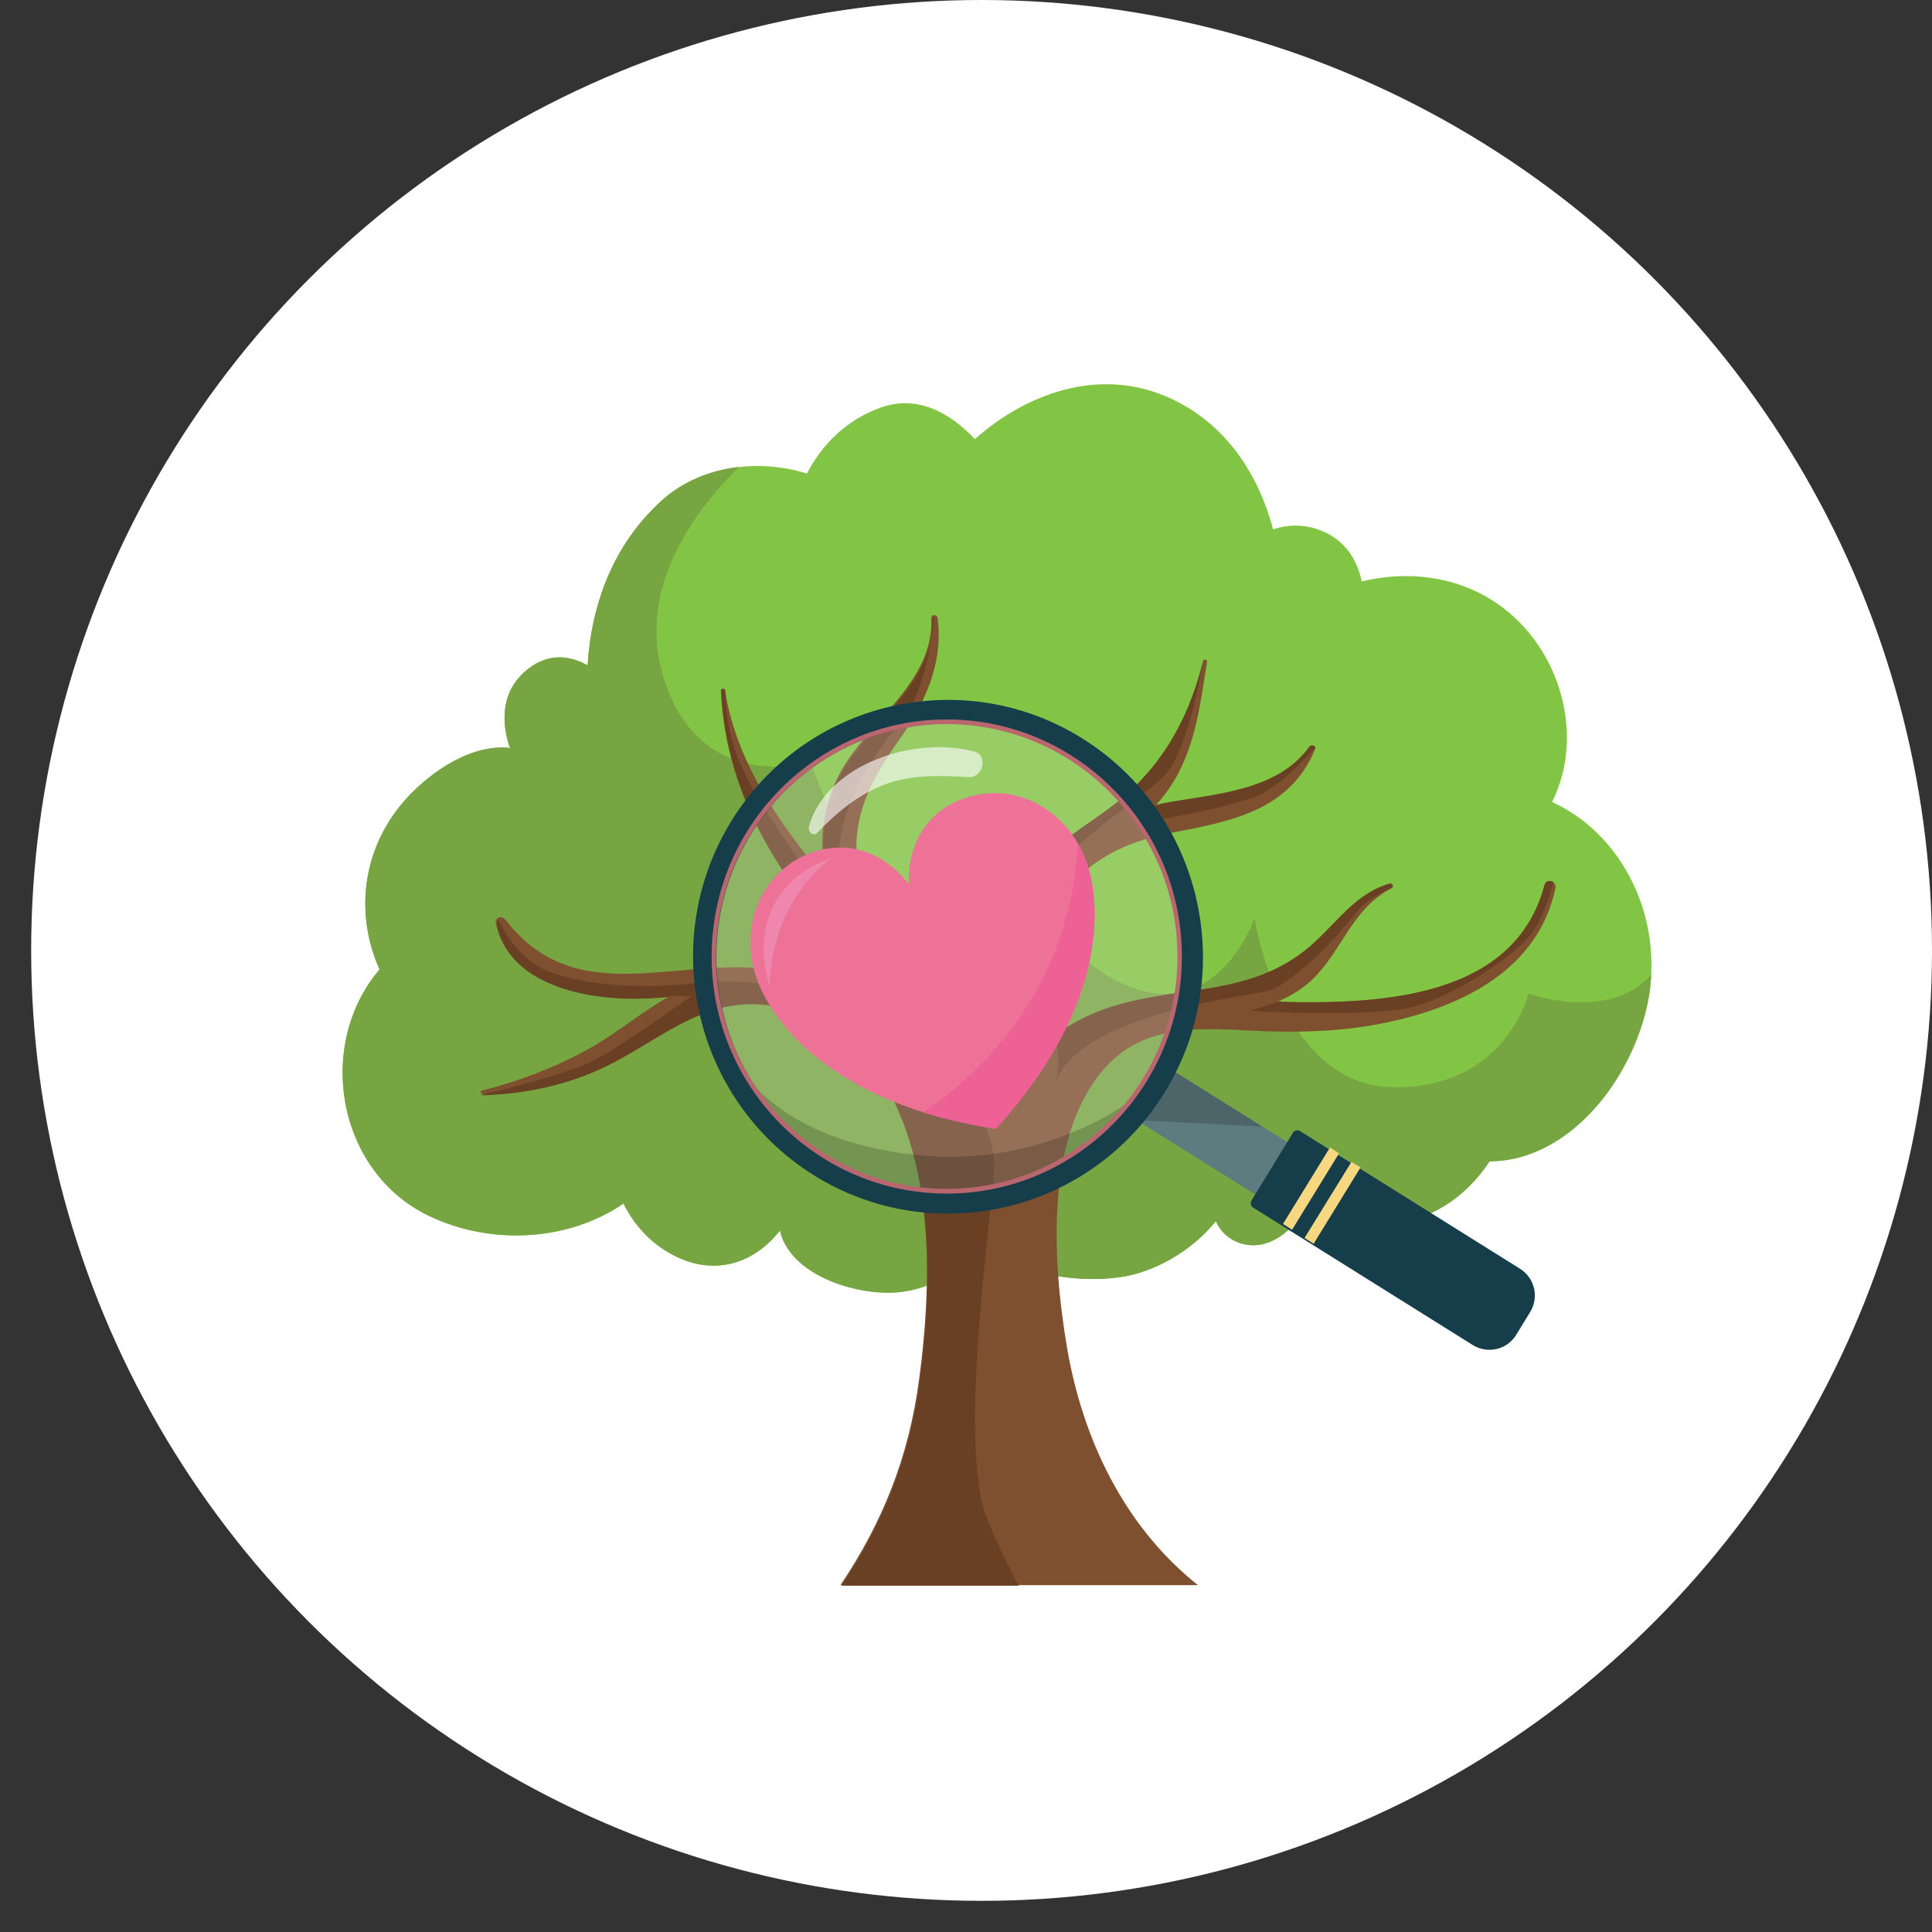 <svg width="62" height="62" viewBox="0 0 62 62" fill="none" xmlns="http://www.w3.org/2000/svg">
<rect x="0" y="0" width="62" height="62" fill="#333333" stroke="none"/>
<circle cx="31.5" cy="30.5" r="30.5" fill="white"/>
<g clip-path="url(#clip0_8945_9032)">
<path d="M50.987 26.488C50.668 26.214 50.26 25.948 49.808 25.736C50.872 23.619 50.092 20.794 48.07 19.386C46.784 18.491 45.18 18.296 43.699 18.66C43.557 17.96 43.158 17.331 42.404 17.03C41.872 16.817 41.349 16.826 40.853 16.986C40.356 15.108 39.221 13.452 37.342 12.69C35.205 11.822 32.944 12.62 31.286 14.09C30.47 13.231 29.424 12.655 28.236 13.089C27.172 13.479 26.392 14.24 25.895 15.197C24.317 14.701 22.455 14.958 21.232 16.065C19.689 17.464 18.98 19.368 18.855 21.352C18.27 21.024 17.605 20.962 16.958 21.458C16.107 22.113 16.054 23.096 16.364 24.009C16.32 24 16.266 23.991 16.222 23.991C14.963 23.929 13.615 24.912 12.862 25.833C11.585 27.401 11.416 29.411 12.179 31.111C10.122 33.529 10.805 37.585 13.748 39.011C15.788 39.994 18.27 39.817 20.008 38.622C20.372 39.366 20.965 39.986 21.746 40.349C23.058 40.96 24.273 40.464 25.026 39.489C25.363 40.933 27.473 41.58 28.794 41.473C29.867 41.385 30.781 40.8 31.499 40.012C32.74 40.862 34.425 41.181 35.888 40.995C37.031 40.845 38.237 40.154 39.017 39.188C39.239 39.711 39.807 40.03 40.401 39.95C40.977 39.87 41.553 39.401 41.801 38.834C42.919 39.392 44.399 39.472 45.428 39.126C46.465 38.79 47.245 38.108 47.804 37.267C48.203 37.267 48.602 37.205 49.019 37.063C51.085 36.363 52.556 34.052 52.911 31.997C53.257 29.969 52.556 27.835 50.987 26.488Z" fill="#82C443"/>
<path d="M52.913 31.987C52.957 31.757 52.975 31.518 52.992 31.288C51.583 32.82 49.056 31.881 49.056 31.881C49.056 31.881 48.329 34.937 44.702 34.892C41.085 34.848 40.26 29.472 40.26 29.472C40.26 29.472 39.037 33.032 35.925 31.518C32.812 30.012 32.812 26.133 32.812 26.133C32.812 26.133 31.722 28.268 29.461 28.356C27.2 28.445 26.03 24.468 26.03 24.468C26.03 24.468 22.262 25.575 21.215 21.457C20.524 18.721 22.35 16.329 23.716 14.983C22.794 15.089 21.916 15.444 21.233 16.064C19.69 17.463 18.981 19.367 18.857 21.351C18.272 21.023 17.607 20.961 16.959 21.457C16.108 22.113 16.055 23.096 16.365 24.008C16.321 23.999 16.268 23.99 16.224 23.99C14.964 23.928 13.617 24.911 12.863 25.832C11.586 27.4 11.418 29.41 12.181 31.11C10.123 33.528 10.806 37.584 13.75 39.01C15.789 39.993 18.272 39.816 20.009 38.621C20.373 39.365 20.967 39.984 21.747 40.348C23.059 40.959 24.274 40.463 25.028 39.489C25.365 40.932 27.475 41.579 28.796 41.472C29.869 41.384 30.782 40.799 31.5 40.011C32.742 40.861 34.426 41.18 35.889 40.994C37.033 40.844 38.239 40.153 39.019 39.188C39.241 39.71 39.808 40.029 40.402 39.949C40.978 39.869 41.555 39.4 41.803 38.833C42.92 39.391 44.401 39.471 45.429 39.126C46.467 38.789 47.247 38.107 47.806 37.266C48.205 37.266 48.603 37.204 49.02 37.062C51.086 36.353 52.558 34.042 52.913 31.987Z" fill="#76A541"/>
<path d="M26.97 50.869H38.443C36.075 48.983 34.728 46.166 34.231 43.182C33.779 40.472 33.495 36.309 35.57 34.148C36.803 32.873 38.576 32.988 40.198 33.077C41.661 33.148 43.115 33.112 44.552 32.802C46.955 32.289 49.375 31.093 49.916 28.498C49.96 28.268 49.623 28.171 49.561 28.401C48.604 32.023 44.339 32.244 40.996 32.147C41.307 32.014 41.608 31.846 41.883 31.633C43.027 30.73 43.293 29.198 44.658 28.507C44.738 28.463 44.685 28.339 44.596 28.357C43.568 28.649 42.982 29.499 42.229 30.199C41.005 31.35 39.622 31.616 38.017 31.837C36.74 32.014 35.481 32.218 34.364 32.891C34.178 32.997 34.01 33.13 33.841 33.263C33.371 31.925 33.079 30.659 33.806 29.251C34.586 27.745 35.978 27.037 37.583 26.727C39.507 26.355 41.377 26.027 42.202 24.043C42.246 23.928 42.078 23.875 42.016 23.964C40.97 25.416 38.922 25.478 37.326 25.779C37.246 25.797 37.175 25.815 37.095 25.832C37.202 25.717 37.308 25.593 37.405 25.46C38.336 24.221 38.496 22.724 38.735 21.245C38.744 21.165 38.629 21.13 38.611 21.209C38.141 23.149 37.21 24.752 35.588 25.948C34.533 26.718 33.353 27.4 32.626 28.516C31.89 29.632 31.775 30.951 31.837 32.253C31.855 32.758 31.882 33.227 31.89 33.688C31.802 33.59 31.704 33.502 31.616 33.413C30.33 32.12 28.911 30.925 28.051 29.277C26.979 27.223 27.537 25.602 28.787 23.84C29.647 22.635 30.277 21.351 30.091 19.837C30.073 19.713 29.887 19.704 29.887 19.837C29.966 21.9 27.91 23.096 26.987 24.743C26.367 25.859 26.252 27.063 26.535 28.25C24.992 26.426 23.627 24.46 23.264 22.139C23.255 22.069 23.131 22.086 23.131 22.157C23.299 25.708 25.152 28.286 27.413 30.907C27.847 31.412 28.282 31.917 28.699 32.439C28.743 32.643 28.796 32.838 28.84 33.033C28.77 32.962 28.69 32.891 28.61 32.829C28.034 32.368 27.528 31.943 26.846 31.713C26.473 31.492 25.994 31.439 25.569 31.306C22.333 30.296 18.689 32.731 16.215 29.508C16.099 29.366 15.878 29.446 15.913 29.632C16.286 31.483 18.555 31.988 20.178 32.005C20.63 32.005 21.091 31.979 21.543 31.943C21.526 31.952 21.508 31.961 21.49 31.97C20.586 32.475 19.797 33.157 18.892 33.661C17.811 34.255 16.658 34.698 15.461 34.999C15.399 35.016 15.417 35.105 15.479 35.105C16.959 35.052 18.352 34.751 19.673 34.051C21.34 33.174 22.723 31.908 24.753 32.236C25.79 32.404 26.712 32.882 27.484 33.546C27.936 34.033 28.317 34.582 28.61 35.176C29.966 37.859 29.887 41.331 29.497 44.245C29.169 46.769 28.308 48.877 26.97 50.869Z" fill="#7E502F"/>
<path d="M29.524 44.289C29.905 41.376 29.985 37.904 28.637 35.221C28.335 34.636 27.963 34.078 27.511 33.591C26.731 32.927 25.808 32.449 24.78 32.28C22.759 31.944 21.366 33.219 19.7 34.096C18.378 34.787 16.986 35.097 15.506 35.15C15.488 35.15 15.47 35.141 15.461 35.123C16.41 34.919 18.281 34.406 18.946 34.087C19.85 33.644 22.191 31.962 22.191 31.962H21.553L21.455 31.997C21.038 32.032 20.631 32.059 20.214 32.05C18.591 32.032 16.322 31.528 15.949 29.677C15.931 29.606 15.958 29.553 15.993 29.517C16.295 30.137 16.818 30.881 17.651 31.191C19.203 31.767 21.313 31.678 22.43 31.536C23.539 31.395 25.285 31.581 26.367 32.094C27.458 32.608 29.284 33.945 29.284 33.945L28.867 33.06C28.814 32.865 28.513 32.555 28.38 32.325C27.936 31.607 27.874 31.448 27.44 30.943C25.179 28.322 23.326 25.753 23.157 22.193C23.157 22.131 23.237 22.113 23.273 22.149C23.282 22.831 23.397 23.663 23.743 24.478C24.532 26.329 27.201 29.712 27.201 29.712L26.571 28.295C26.287 27.108 26.403 25.895 27.023 24.788C27.945 23.141 30.002 21.945 29.922 19.881C29.922 19.828 29.949 19.802 29.985 19.793C29.852 20.944 29.559 22.432 28.876 23.22C27.671 24.611 26.846 26.32 26.935 27.622C27.023 28.915 28.398 31.138 29.249 32.068C30.357 33.299 31.882 36.035 31.909 37.355C31.926 38.267 30.694 46.238 31.66 48.691C31.953 49.435 32.325 50.206 32.707 50.914H26.997C28.335 48.895 29.195 46.796 29.524 44.289ZM32.671 32.227C32.556 31.094 32.786 29.845 33.451 28.499C34.125 27.152 36.439 25.789 37.344 24.912C38 24.265 38.408 22.335 38.576 21.334C38.097 23.212 37.166 24.779 35.588 25.948C34.533 26.719 33.354 27.401 32.627 28.516C31.891 29.632 31.776 30.952 31.838 32.254C31.855 32.759 31.882 33.228 31.891 33.688L32.698 34.84C32.698 34.849 32.786 33.361 32.671 32.227ZM49.57 28.401C48.613 32.023 44.348 32.245 41.005 32.148L40.119 32.44C40.119 32.44 44.056 32.67 45.403 32.298C46.751 31.926 48.56 30.677 49.092 30.031C49.473 29.57 49.739 28.747 49.854 28.313C49.757 28.242 49.606 28.26 49.57 28.401ZM37.104 25.833L36.431 26.435C36.431 26.435 39.676 25.922 40.553 25.443C41.165 25.107 41.848 24.398 42.211 23.991C42.194 23.92 42.069 23.902 42.025 23.964C40.979 25.417 38.931 25.479 37.335 25.78C37.255 25.797 37.175 25.824 37.104 25.833ZM43.497 29.314C43.789 28.933 44.286 28.649 44.694 28.463C44.712 28.41 44.658 28.339 44.596 28.357C43.568 28.649 42.983 29.5 42.229 30.199C41.005 31.35 39.622 31.616 38.017 31.837C36.741 32.015 35.482 32.218 34.365 32.891C34.178 32.998 34.01 33.131 33.842 33.263C34.072 33.972 33.895 34.68 33.895 34.68C34.702 32.617 39.711 31.997 40.571 31.829C41.431 31.678 42.938 30.031 43.497 29.314Z" fill="#6A4024"/>
<path d="M34.861 27.657C34.861 27.648 34.852 27.64 34.852 27.631C34.284 26.054 32.626 25.018 30.915 25.629C29.55 26.116 29.106 27.374 29.168 28.392C28.574 27.569 27.431 26.878 26.065 27.356C24.345 27.967 23.724 29.818 24.283 31.395C24.283 31.404 24.292 31.412 24.292 31.421C24.407 31.767 25.657 35.256 31.961 36.221C36.235 31.501 34.994 28.003 34.861 27.657Z" fill="#EE5282"/>
<path d="M29.629 35.699C30.32 35.911 31.092 36.097 31.961 36.23C36.225 31.501 34.993 28.002 34.86 27.666C34.86 27.657 34.851 27.648 34.851 27.639C34.78 27.436 34.691 27.25 34.585 27.072C34.355 31.669 31.588 34.361 29.629 35.699Z" fill="#EE3D7E"/>
<path d="M24.699 31.661C24.699 31.661 23.591 28.667 26.703 27.516C26.703 27.516 24.761 28.791 24.699 31.661Z" fill="#EF6C9D"/>
<path d="M44.275 38.506L43.238 40.18L36.357 35.876L37.395 34.202L44.275 38.506Z" fill="#5E7B80"/>
<path opacity="0.18" d="M36.464 35.947L40.507 36.151L37.501 34.273C37.492 34.264 37.014 35.265 36.464 35.947Z" fill="#010101"/>
<path opacity="0.2" d="M30.426 38.401C34.642 38.401 38.059 34.959 38.059 30.713C38.059 26.468 34.642 23.026 30.426 23.026C26.209 23.026 22.792 26.468 22.792 30.713C22.792 34.959 26.209 38.401 30.426 38.401Z" fill="#F3F3F3"/>
<path opacity="0.18" d="M33.3 36.726C31.926 37.125 30.507 37.213 29.088 37.027C27.732 36.85 26.278 36.434 25.143 35.646C24.673 35.318 24.238 34.928 23.884 34.477C24.877 36.142 26.499 37.435 28.512 37.957C31.589 38.754 34.701 37.55 36.51 35.15C35.57 35.885 34.435 36.398 33.3 36.726Z" fill="#010101"/>
<path d="M49.1 42.111L48.656 42.837C48.364 43.315 47.743 43.457 47.264 43.165L40.216 38.754C40.136 38.71 40.118 38.604 40.162 38.524L41.492 36.354C41.537 36.274 41.643 36.248 41.723 36.301L48.772 40.711C49.25 41.004 49.401 41.633 49.1 42.111Z" fill="#163E4A"/>
<path d="M42.973 37.01L41.465 39.463L41.173 39.277L42.68 36.824L42.973 37.01Z" fill="#F7D77F"/>
<path d="M43.663 37.461L42.156 39.914L41.864 39.728L43.371 37.284L43.663 37.461Z" fill="#F7D77F"/>
<path d="M37.377 35.053C35.001 38.914 29.947 40.109 26.108 37.709C22.278 35.309 21.09 30.217 23.466 26.356C25.842 22.494 30.896 21.299 34.735 23.699C38.574 26.099 39.754 31.191 37.377 35.053ZM24.105 26.763C21.941 30.27 23.023 34.902 26.507 37.081C29.992 39.259 34.584 38.17 36.748 34.663C38.911 31.156 37.83 26.524 34.345 24.345C30.861 22.167 26.268 23.247 24.105 26.763Z" fill="#163E4A"/>
<path opacity="0.61" d="M31.259 24.115C30.168 23.841 28.971 23.991 27.952 24.443C27.065 24.832 26.205 25.576 25.957 26.542C25.921 26.692 26.099 26.861 26.223 26.728C26.817 26.108 27.455 25.568 28.253 25.231C29.166 24.841 30.133 24.886 31.09 24.939C31.543 24.956 31.729 24.239 31.259 24.115Z" fill="white"/>
<path d="M30.382 38.303C26.224 38.303 22.837 34.893 22.837 30.695C22.837 26.497 26.224 23.088 30.382 23.088C34.541 23.088 37.928 26.497 37.928 30.695C37.928 34.893 34.549 38.303 30.382 38.303ZM30.382 23.238C26.304 23.238 22.979 26.586 22.979 30.695C22.979 34.804 26.304 38.152 30.382 38.152C34.461 38.152 37.786 34.804 37.786 30.695C37.786 26.586 34.47 23.238 30.382 23.238Z" fill="#BA666E"/>
</g>
<defs>
<clipPath id="clip0_8945_9032">
<rect width="42" height="38.56" fill="white" transform="translate(11 12.327)"/>
</clipPath>
</defs>
</svg>
